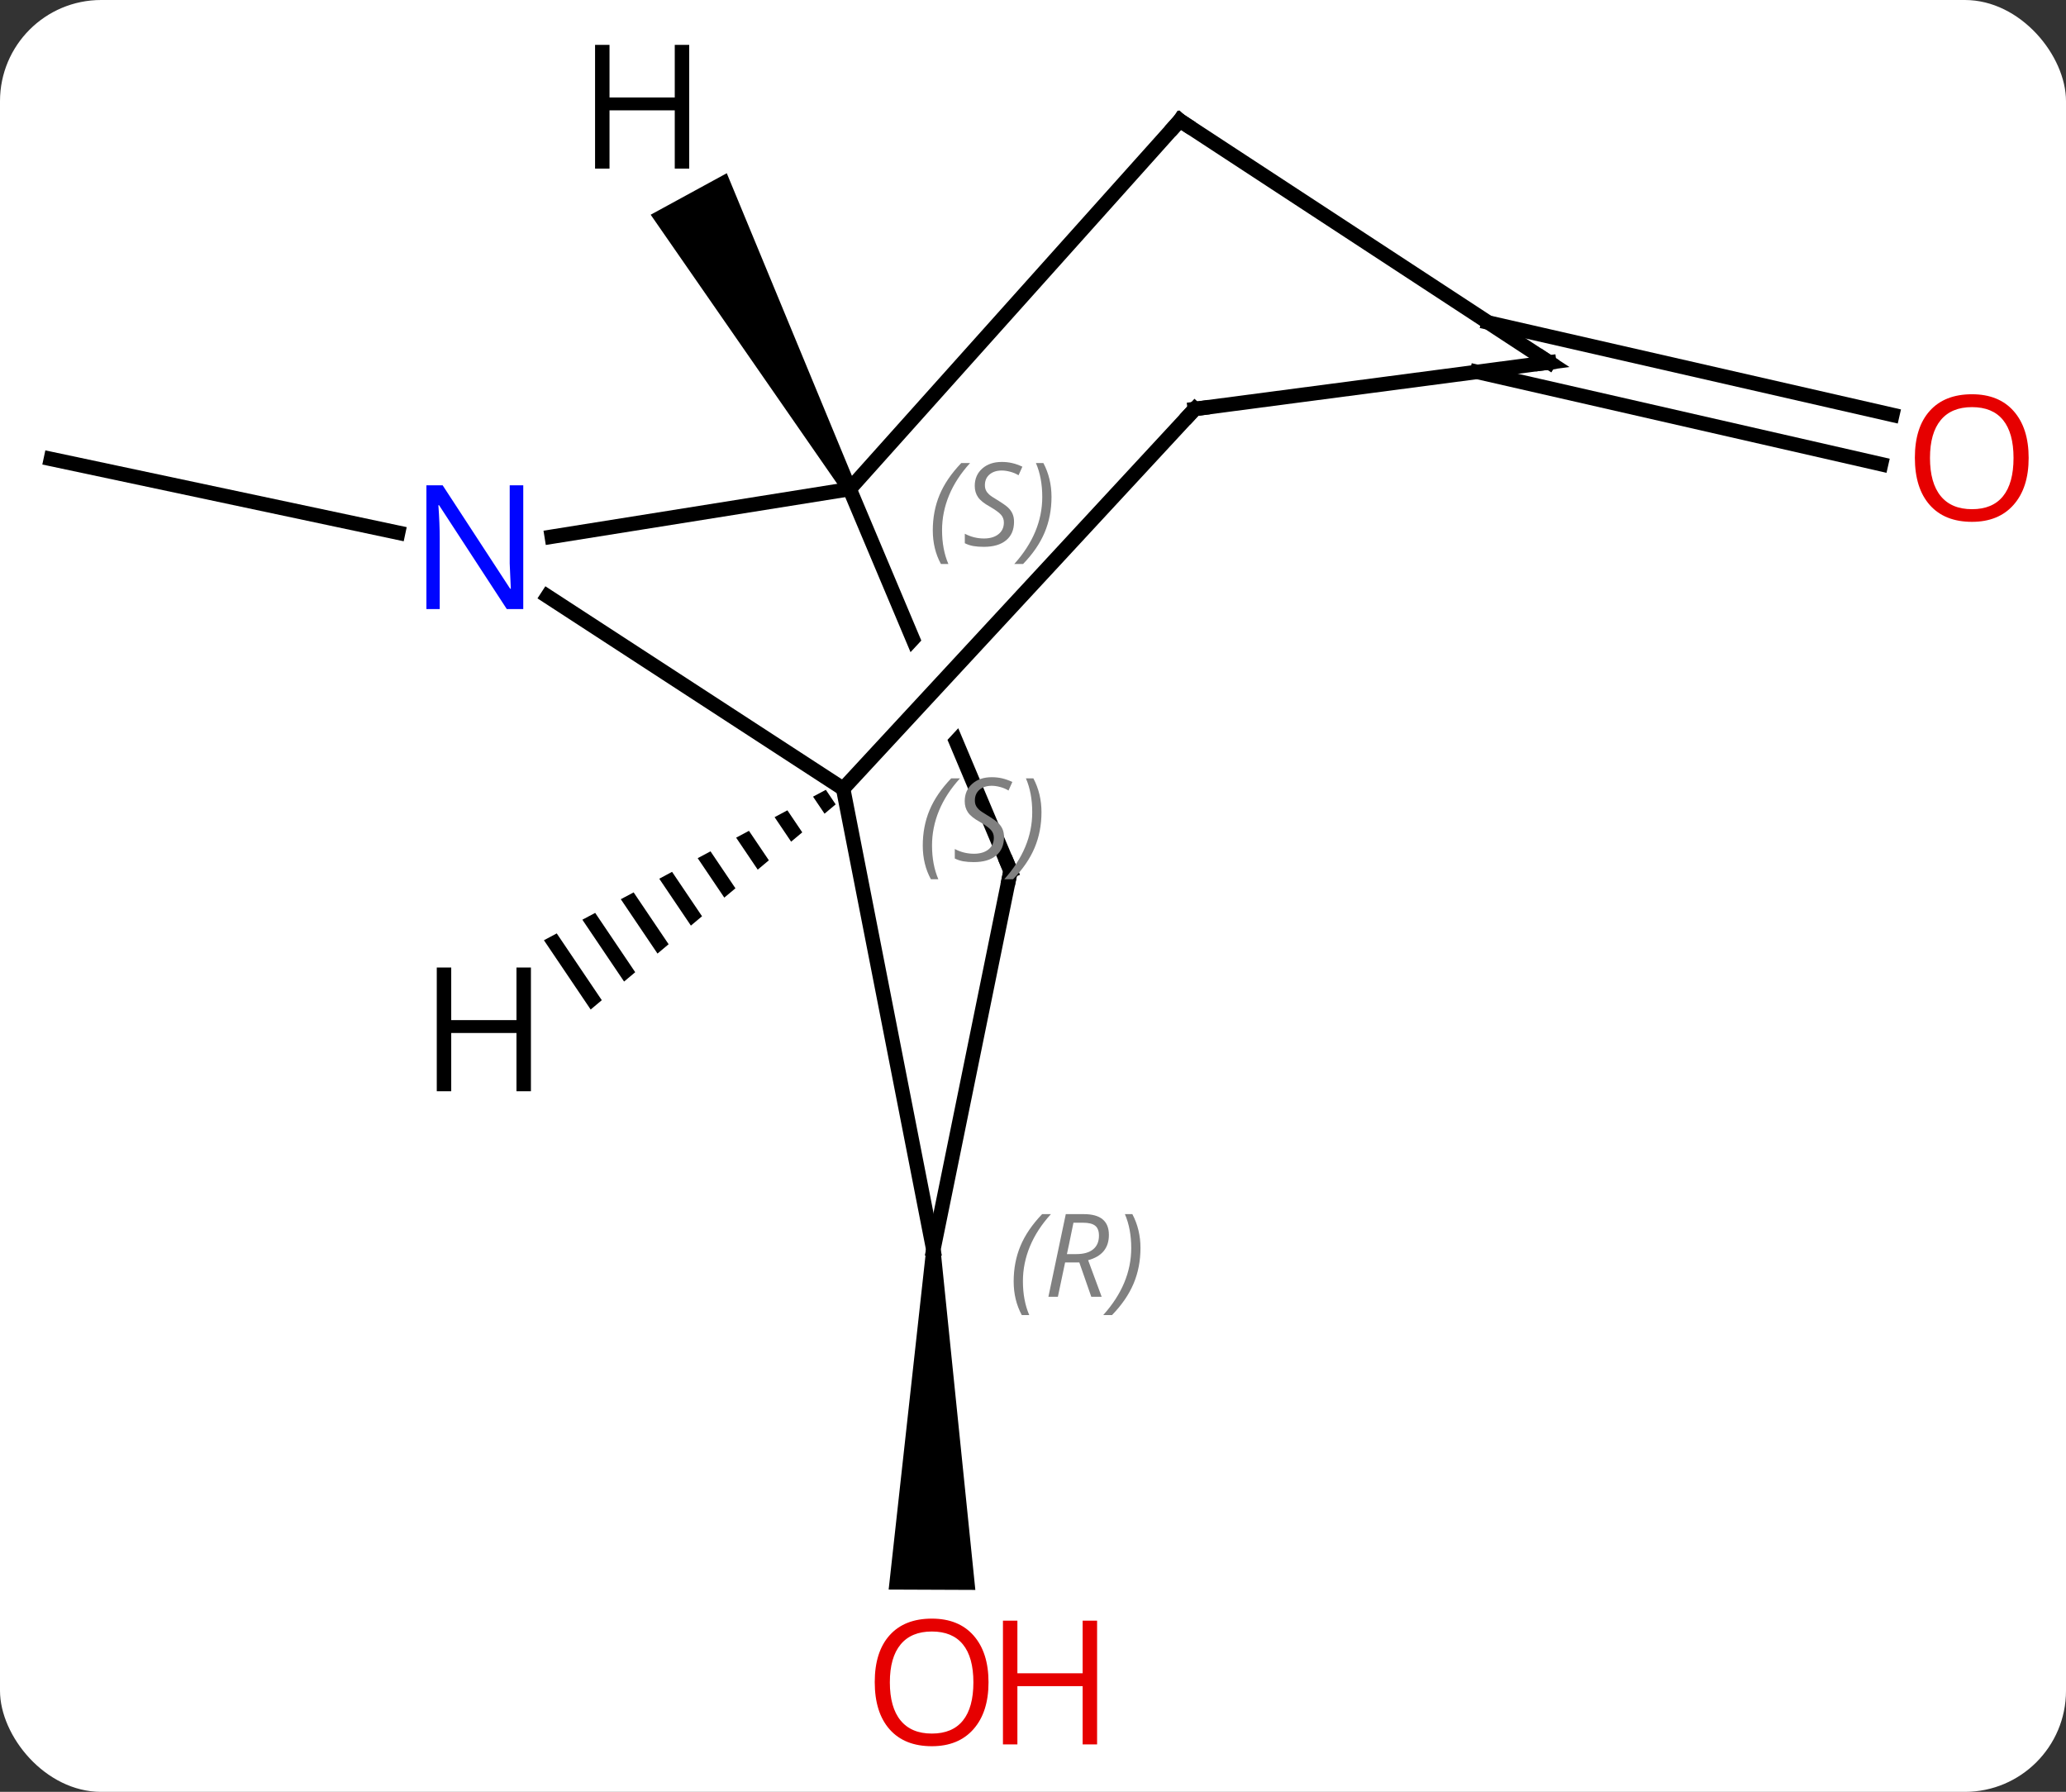 <svg width="143" viewBox="0 0 143 124" style="fill-opacity:1; color-rendering:auto; color-interpolation:auto; text-rendering:auto; stroke:black; stroke-linecap:square; stroke-miterlimit:10; shape-rendering:auto; stroke-opacity:1; fill:black; stroke-dasharray:none; font-weight:normal; stroke-width:1; font-family:'Open Sans'; font-style:normal; stroke-linejoin:miter; font-size:12; stroke-dashoffset:0; image-rendering:auto;" height="124" class="cas-substance-image" xmlns:xlink="http://www.w3.org/1999/xlink" xmlns="http://www.w3.org/2000/svg"><rect x="0" y="0" width="143" height="124" fill="#333333" stroke="none"/><svg class="cas-substance-single-component"><rect y="0" x="0" width="143" stroke="none" ry="7" rx="7" height="124" fill="white" class="cas-substance-group"/><svg y="0" x="0" width="143" viewBox="0 0 143 124" style="fill:black;" height="124" class="cas-substance-single-component-image"><svg><g><clipPath id="clipPath_a9e8adf4fbba4640b1d7b4b445b682381" clipPathUnits="userSpaceOnUse"><path d="M5.783 -39.376 L-31.076 -23.84 L-17.027 9.492 L19.832 -6.043 L10.87 -27.307 L10.87 -27.307 L-11.987 -2.629 L-16.389 -6.707 L8.313 -33.375 L8.313 -33.375 L5.783 -39.376 Z"/></clipPath><g transform="translate(70,62)" style="text-rendering:geometricPrecision; color-rendering:optimizeQuality; color-interpolation:linearRGB; stroke-linecap:butt; image-rendering:optimizeQuality;"><line y2="-25.136" y1="-30.24" x2="-42.442" x1="-66.477" style="fill:none;"/><path style="stroke:none;" d="M-5.897 24.487 L-4.897 24.491 L-2.491 48.025 L-8.491 48.001 Z"/><line y2="-39.678" y1="-33.291" x2="33.019" x1="60.979" style="fill:none;"/><line y2="-36.266" y1="-29.879" x2="32.241" x1="60.2" style="fill:none;"/><line y2="-24.86" y1="-28.152" x2="-31.808" x1="-11.19" style="fill:none;"/><line y2="-1.731" y1="-28.152" x2="-0.054" x1="-11.19" style="fill:none; clip-path:url(#clipPath_a9e8adf4fbba4640b1d7b4b445b682381);"/><line y2="-53.661" y1="-28.152" x2="11.661" x1="-11.19" style="fill:none;"/><line y2="-7.419" y1="-20.737" x2="-11.64" x1="-32.106" style="fill:none;"/><line y2="24.489" y1="-1.731" x2="-5.397" x1="-0.054" style="fill:none;"/><line y2="-36.921" y1="-53.661" x2="37.23" x1="11.661" style="fill:none;"/><line y2="24.489" y1="-7.419" x2="-5.397" x1="-11.64" style="fill:none;"/><line y2="-33.699" y1="-7.419" x2="12.702" x1="-11.64" style="fill:none;"/><line y2="-33.699" y1="-36.921" x2="12.702" x1="37.23" style="fill:none;"/><path style="stroke:none;" d="M-10.751 -28.391 L-11.629 -27.913 L-24.963 -47.141 L-19.696 -50.013 Z"/><path style="stroke:none;" d="M-12.838 -7.343 L-13.725 -6.87 L-13.725 -6.87 L-12.929 -5.691 L-12.929 -5.691 L-12.159 -6.336 L-12.838 -7.343 ZM-15.499 -5.924 L-16.386 -5.451 L-15.242 -3.755 L-15.242 -3.755 L-14.471 -4.4 L-14.471 -4.4 L-15.499 -5.924 ZM-18.16 -4.505 L-19.047 -4.032 L-17.554 -1.819 L-16.783 -2.465 L-18.16 -4.505 ZM-20.821 -3.085 L-21.708 -2.612 L-19.867 0.117 L-19.096 -0.528 L-19.096 -0.528 L-20.821 -3.085 ZM-23.482 -1.666 L-24.369 -1.192 L-22.179 2.053 L-22.179 2.053 L-21.408 1.407 L-21.408 1.407 L-23.482 -1.666 ZM-26.143 -0.246 L-27.03 0.227 L-24.491 3.989 L-23.721 3.343 L-23.721 3.343 L-26.143 -0.246 ZM-28.804 1.173 L-29.691 1.646 L-29.691 1.646 L-26.804 5.925 L-26.033 5.279 L-28.804 1.173 ZM-31.465 2.593 L-32.352 3.066 L-29.116 7.861 L-29.116 7.861 L-28.346 7.215 L-28.346 7.215 L-31.465 2.593 Z"/></g><g transform="translate(70,62)" style="fill:rgb(230,0,0); text-rendering:geometricPrecision; color-rendering:optimizeQuality; image-rendering:optimizeQuality; font-family:'Open Sans'; stroke:rgb(230,0,0); color-interpolation:linearRGB;"><path style="stroke:none;" d="M-1.579 54.419 Q-1.579 56.481 -2.619 57.661 Q-3.658 58.841 -5.501 58.841 Q-7.392 58.841 -8.423 57.676 Q-9.454 56.512 -9.454 54.403 Q-9.454 52.309 -8.423 51.161 Q-7.392 50.012 -5.501 50.012 Q-3.642 50.012 -2.611 51.184 Q-1.579 52.356 -1.579 54.419 ZM-8.408 54.419 Q-8.408 56.153 -7.665 57.059 Q-6.923 57.966 -5.501 57.966 Q-4.08 57.966 -3.353 57.067 Q-2.626 56.169 -2.626 54.419 Q-2.626 52.684 -3.353 51.794 Q-4.08 50.903 -5.501 50.903 Q-6.923 50.903 -7.665 51.801 Q-8.408 52.7 -8.408 54.419 Z"/><path style="stroke:none;" d="M5.936 58.716 L4.936 58.716 L4.936 54.684 L0.42 54.684 L0.42 58.716 L-0.58 58.716 L-0.58 50.153 L0.42 50.153 L0.42 53.794 L4.936 53.794 L4.936 50.153 L5.936 50.153 L5.936 58.716 Z"/><path style="stroke:none;" d="M70.415 -30.31 Q70.415 -28.248 69.375 -27.068 Q68.336 -25.888 66.493 -25.888 Q64.602 -25.888 63.571 -27.052 Q62.539 -28.217 62.539 -30.326 Q62.539 -32.42 63.571 -33.568 Q64.602 -34.717 66.493 -34.717 Q68.352 -34.717 69.383 -33.545 Q70.415 -32.373 70.415 -30.31 ZM63.586 -30.31 Q63.586 -28.576 64.329 -27.67 Q65.071 -26.763 66.493 -26.763 Q67.915 -26.763 68.641 -27.662 Q69.368 -28.56 69.368 -30.31 Q69.368 -32.045 68.641 -32.935 Q67.915 -33.826 66.493 -33.826 Q65.071 -33.826 64.329 -32.928 Q63.586 -32.029 63.586 -30.31 Z"/></g><g transform="translate(70,62)" style="font-size:8.4px; fill:gray; text-rendering:geometricPrecision; image-rendering:optimizeQuality; color-rendering:optimizeQuality; font-family:'Open Sans'; font-style:italic; stroke:gray; color-interpolation:linearRGB;"><path style="stroke:none;" d="M-5.436 -25.298 Q-5.436 -26.627 -4.967 -27.752 Q-4.498 -28.877 -3.467 -29.955 L-2.857 -29.955 Q-3.826 -28.892 -4.311 -27.72 Q-4.795 -26.548 -4.795 -25.314 Q-4.795 -23.986 -4.357 -22.97 L-4.873 -22.97 Q-5.436 -24.002 -5.436 -25.298 ZM0.187 -25.892 Q0.187 -25.064 -0.36 -24.611 Q-0.907 -24.158 -1.907 -24.158 Q-2.313 -24.158 -2.626 -24.212 Q-2.938 -24.267 -3.219 -24.408 L-3.219 -25.064 Q-2.594 -24.736 -1.891 -24.736 Q-1.266 -24.736 -0.891 -25.033 Q-0.516 -25.33 -0.516 -25.845 Q-0.516 -26.158 -0.719 -26.384 Q-0.922 -26.611 -1.485 -26.939 Q-2.079 -27.267 -2.305 -27.595 Q-2.532 -27.923 -2.532 -28.377 Q-2.532 -29.111 -2.016 -29.572 Q-1.501 -30.033 -0.657 -30.033 Q-0.282 -30.033 0.054 -29.955 Q0.39 -29.877 0.765 -29.705 L0.499 -29.111 Q0.249 -29.267 -0.071 -29.353 Q-0.391 -29.439 -0.657 -29.439 Q-1.188 -29.439 -1.508 -29.166 Q-1.829 -28.892 -1.829 -28.423 Q-1.829 -28.22 -1.758 -28.072 Q-1.688 -27.923 -1.548 -27.791 Q-1.407 -27.658 -0.985 -27.408 Q-0.422 -27.064 -0.219 -26.869 Q-0.016 -26.673 0.085 -26.439 Q0.187 -26.205 0.187 -25.892 ZM2.781 -27.611 Q2.781 -26.283 2.305 -25.15 Q1.828 -24.017 0.813 -22.97 L0.203 -22.97 Q2.141 -25.127 2.141 -27.611 Q2.141 -28.939 1.703 -29.955 L2.219 -29.955 Q2.781 -28.892 2.781 -27.611 Z"/></g><g transform="translate(70,62)" style="fill:rgb(0,5,255); text-rendering:geometricPrecision; color-rendering:optimizeQuality; image-rendering:optimizeQuality; font-family:'Open Sans'; stroke:rgb(0,5,255); color-interpolation:linearRGB;"><path style="stroke:none;" d="M-33.782 -19.853 L-34.923 -19.853 L-39.611 -27.04 L-39.657 -27.04 Q-39.564 -25.775 -39.564 -24.728 L-39.564 -19.853 L-40.486 -19.853 L-40.486 -28.415 L-39.361 -28.415 L-34.689 -21.259 L-34.642 -21.259 Q-34.642 -21.415 -34.689 -22.275 Q-34.736 -23.134 -34.72 -23.509 L-34.72 -28.415 L-33.782 -28.415 L-33.782 -19.853 Z"/></g><g transform="translate(70,62)" style="stroke-linecap:butt; text-rendering:geometricPrecision; color-rendering:optimizeQuality; image-rendering:optimizeQuality; font-family:'Open Sans'; color-interpolation:linearRGB; stroke-miterlimit:5;"><path style="fill:none;" d="M-0.248 -2.192 L-0.054 -1.731 L-0.154 -1.241"/><path style="fill:none;" d="M11.327 -53.289 L11.661 -53.661 L12.079 -53.387"/></g><g transform="translate(70,62)" style="stroke-linecap:butt; font-size:8.4px; fill:gray; text-rendering:geometricPrecision; image-rendering:optimizeQuality; color-rendering:optimizeQuality; font-family:'Open Sans'; font-style:italic; stroke:gray; color-interpolation:linearRGB; stroke-miterlimit:5;"><path style="stroke:none;" d="M-6.13 -3.482 Q-6.13 -4.81 -5.661 -5.935 Q-5.192 -7.06 -4.161 -8.138 L-3.551 -8.138 Q-4.52 -7.075 -5.005 -5.903 Q-5.489 -4.732 -5.489 -3.497 Q-5.489 -2.169 -5.051 -1.153 L-5.567 -1.153 Q-6.13 -2.185 -6.13 -3.482 ZM-0.507 -4.075 Q-0.507 -3.247 -1.054 -2.794 Q-1.601 -2.341 -2.601 -2.341 Q-3.007 -2.341 -3.32 -2.396 Q-3.632 -2.45 -3.913 -2.591 L-3.913 -3.247 Q-3.288 -2.919 -2.585 -2.919 Q-1.96 -2.919 -1.585 -3.216 Q-1.21 -3.513 -1.21 -4.028 Q-1.21 -4.341 -1.413 -4.567 Q-1.616 -4.794 -2.179 -5.122 Q-2.773 -5.45 -2.999 -5.778 Q-3.226 -6.107 -3.226 -6.56 Q-3.226 -7.294 -2.71 -7.755 Q-2.195 -8.216 -1.351 -8.216 Q-0.976 -8.216 -0.64 -8.138 Q-0.304 -8.06 0.071 -7.888 L-0.195 -7.294 Q-0.445 -7.45 -0.765 -7.536 Q-1.085 -7.622 -1.351 -7.622 Q-1.882 -7.622 -2.202 -7.349 Q-2.523 -7.075 -2.523 -6.607 Q-2.523 -6.403 -2.452 -6.255 Q-2.382 -6.107 -2.241 -5.974 Q-2.101 -5.841 -1.679 -5.591 Q-1.116 -5.247 -0.913 -5.052 Q-0.71 -4.857 -0.609 -4.622 Q-0.507 -4.388 -0.507 -4.075 ZM2.087 -5.794 Q2.087 -4.466 1.611 -3.333 Q1.134 -2.2 0.119 -1.153 L-0.491 -1.153 Q1.447 -3.31 1.447 -5.794 Q1.447 -7.122 1.009 -8.138 L1.525 -8.138 Q2.087 -7.075 2.087 -5.794 Z"/><path style="stroke:none;" d="M0.162 26.676 Q0.162 25.348 0.631 24.223 Q1.099 23.098 2.131 22.02 L2.74 22.02 Q1.771 23.083 1.287 24.255 Q0.802 25.426 0.802 26.661 Q0.802 27.989 1.24 29.005 L0.724 29.005 Q0.162 27.973 0.162 26.676 ZM3.722 25.364 L3.222 27.739 L2.566 27.739 L3.769 22.02 L5.019 22.02 Q6.753 22.02 6.753 23.458 Q6.753 24.817 5.316 25.208 L6.253 27.739 L5.534 27.739 L4.706 25.364 L3.722 25.364 ZM4.3 22.614 Q3.909 24.536 3.847 24.786 L4.503 24.786 Q5.253 24.786 5.659 24.458 Q6.066 24.13 6.066 23.505 Q6.066 23.036 5.808 22.825 Q5.55 22.614 4.956 22.614 L4.3 22.614 ZM8.939 24.364 Q8.939 25.692 8.463 26.825 Q7.986 27.958 6.97 29.005 L6.361 29.005 Q8.299 26.848 8.299 24.364 Q8.299 23.036 7.861 22.02 L8.377 22.02 Q8.939 23.083 8.939 24.364 Z"/><path style="fill:none; stroke:black;" d="M36.812 -37.195 L37.23 -36.921 L36.734 -36.856"/><path style="fill:none; stroke:black;" d="M12.362 -33.332 L12.702 -33.699 L13.198 -33.764"/></g><g transform="translate(70,62)" style="stroke-linecap:butt; text-rendering:geometricPrecision; color-rendering:optimizeQuality; image-rendering:optimizeQuality; font-family:'Open Sans'; color-interpolation:linearRGB; stroke-miterlimit:5;"><path style="stroke:none;" d="M-22.296 -50.333 L-23.296 -50.333 L-23.296 -54.364 L-27.812 -54.364 L-27.812 -50.333 L-28.812 -50.333 L-28.812 -58.895 L-27.812 -58.895 L-27.812 -55.255 L-23.296 -55.255 L-23.296 -58.895 L-22.296 -58.895 L-22.296 -50.333 Z"/><path style="stroke:none;" d="M-33.252 13.516 L-34.252 13.516 L-34.252 9.485 L-38.768 9.485 L-38.768 13.516 L-39.768 13.516 L-39.768 4.954 L-38.768 4.954 L-38.768 8.594 L-34.252 8.594 L-34.252 4.954 L-33.252 4.954 L-33.252 13.516 Z"/></g></g></svg></svg></svg></svg>